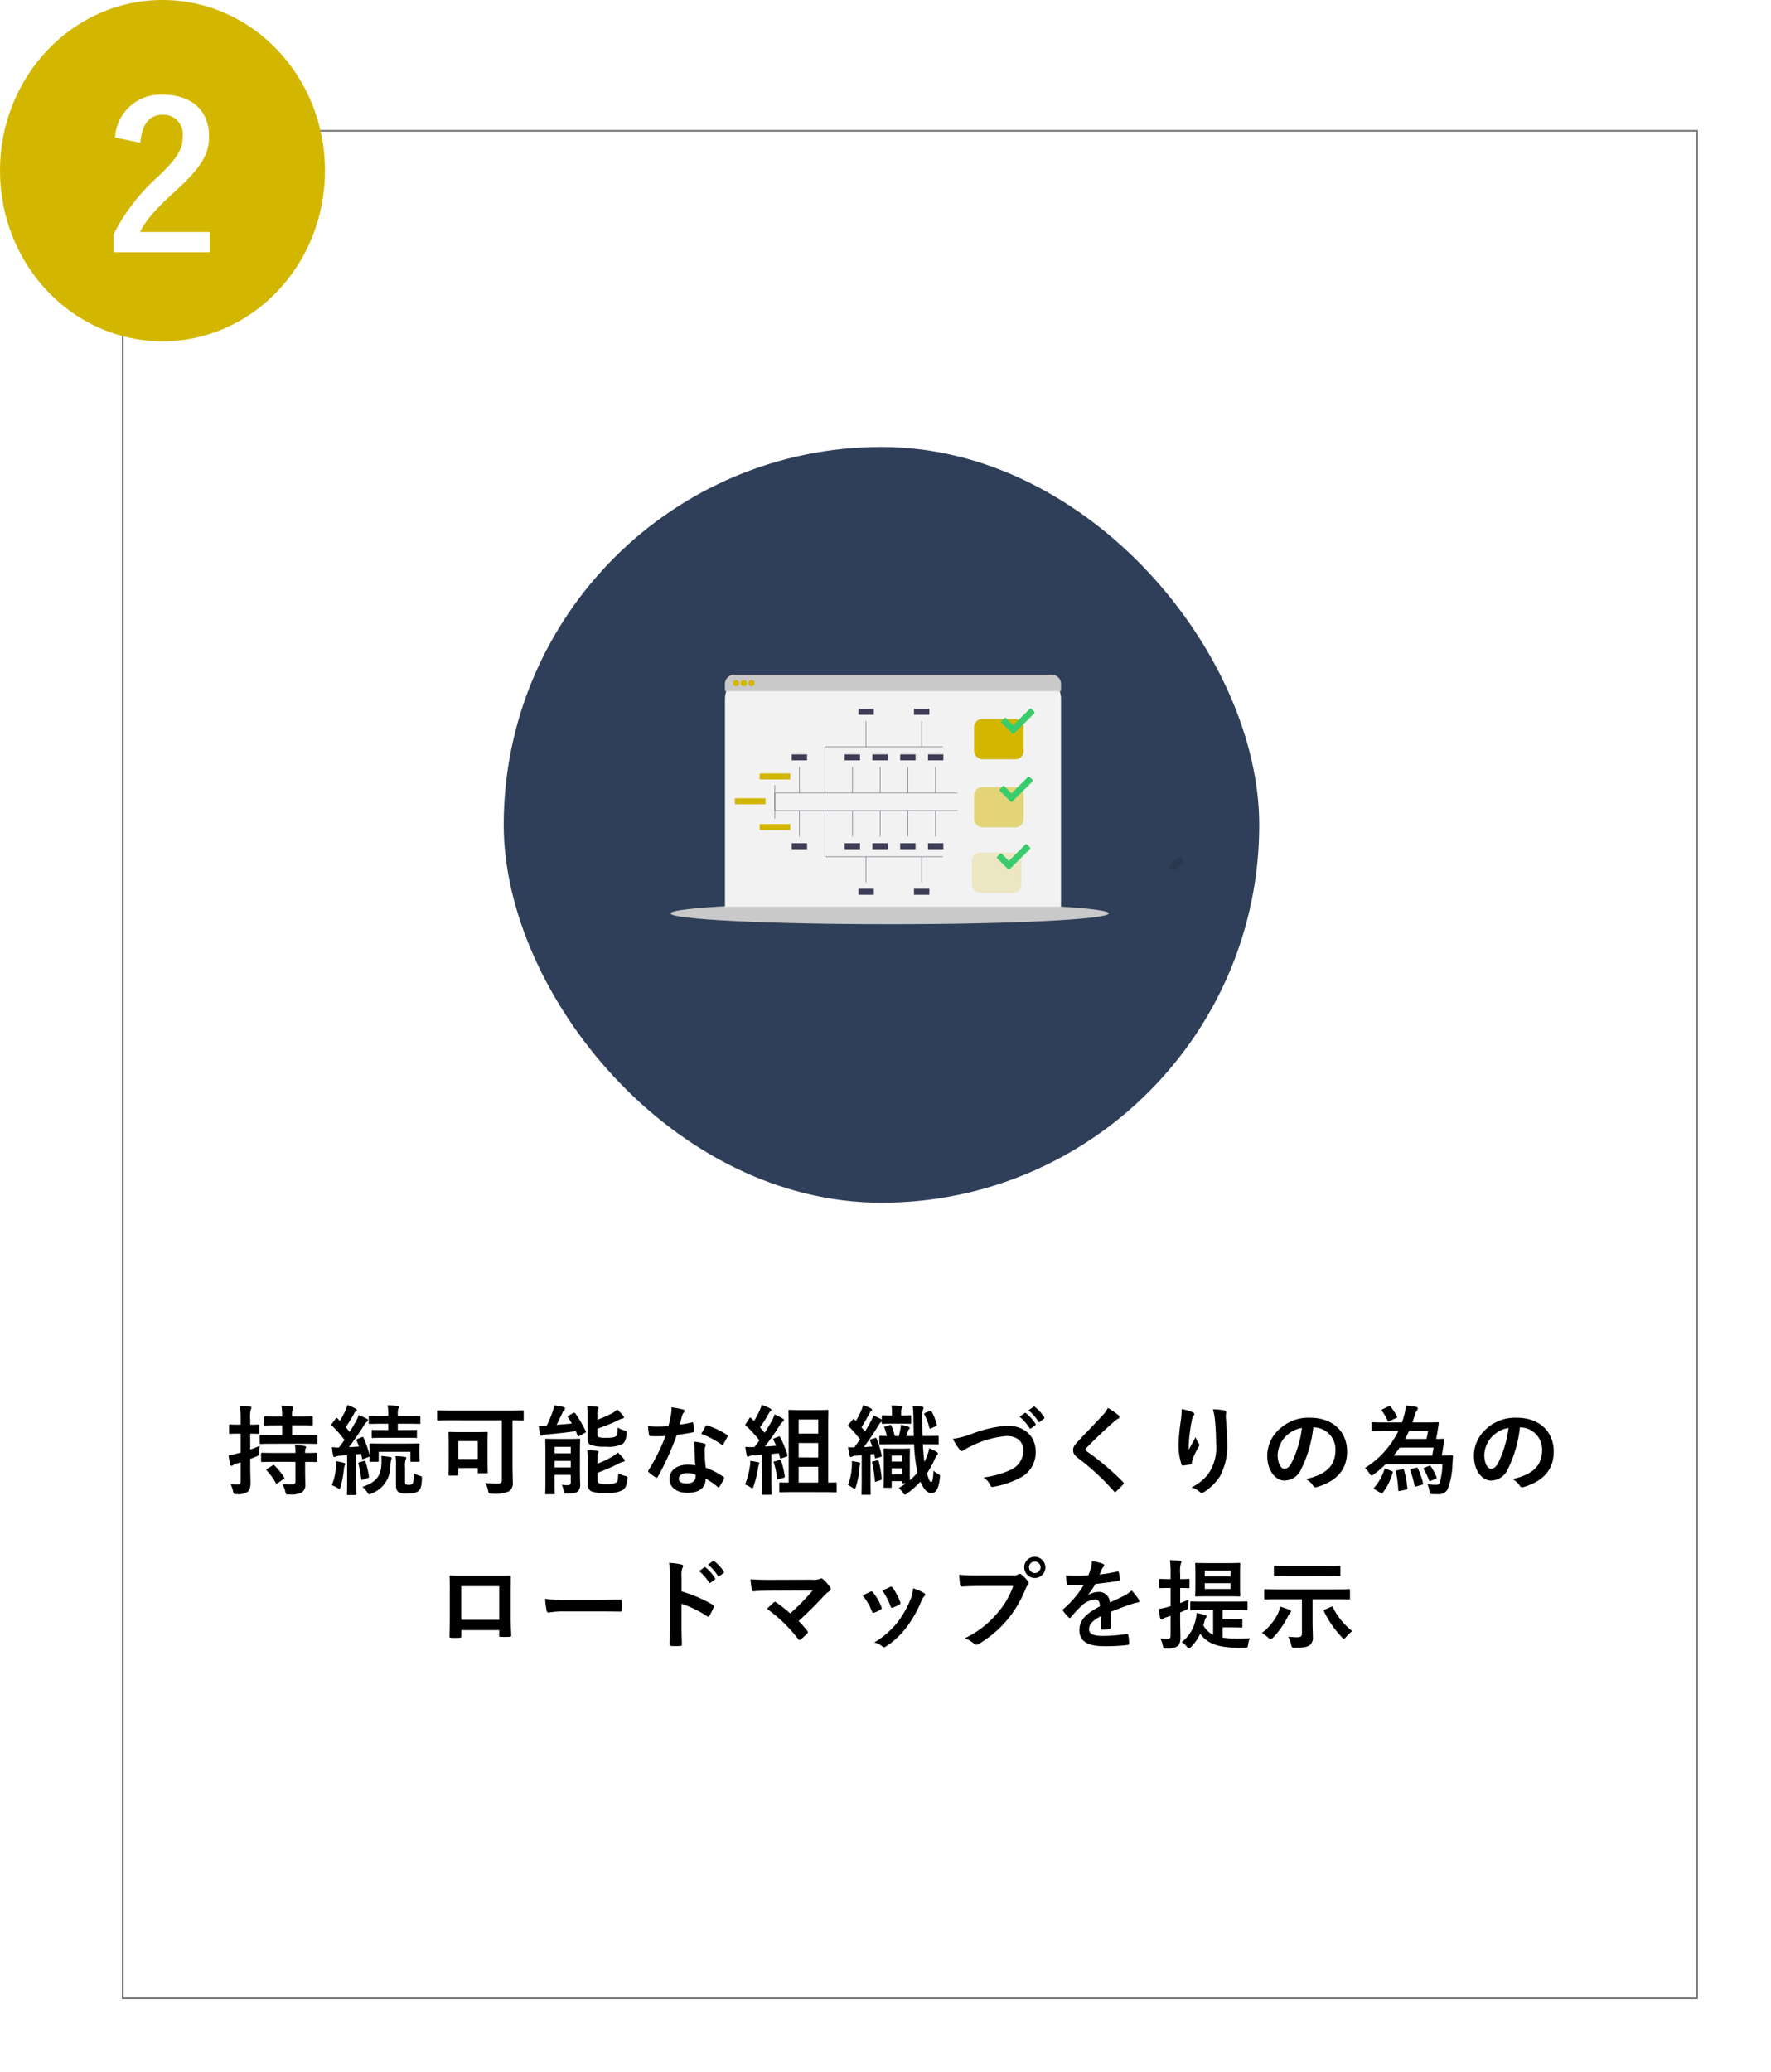 <svg xmlns="http://www.w3.org/2000/svg" xmlns:xlink="http://www.w3.org/1999/xlink" width="218" height="255" viewBox="0 0 218 255">
  <defs>
    <filter id="長方形_2176" x="6" y="7" width="212" height="248" filterUnits="userSpaceOnUse">
      <feOffset dx="3" dy="3" input="SourceAlpha"/>
      <feGaussianBlur stdDeviation="3" result="blur"/>
      <feFlood flood-opacity="0.161"/>
      <feComposite operator="in" in2="blur"/>
      <feComposite in="SourceGraphic"/>
    </filter>
    <filter id="長方形_2125" x="53" y="46" width="111" height="111" filterUnits="userSpaceOnUse">
      <feOffset dy="3" input="SourceAlpha"/>
      <feGaussianBlur stdDeviation="3" result="blur-2"/>
      <feFlood flood-opacity="0.161"/>
      <feComposite operator="in" in2="blur-2"/>
      <feComposite in="SourceGraphic"/>
    </filter>
  </defs>
  <g id="グループ_466" data-name="グループ 466" transform="translate(-0.476)">
    <g transform="matrix(1, 0, 0, 1, 0.48, 0)" filter="url(#長方形_2176)">
      <g id="長方形_2176-2" data-name="長方形 2176" transform="translate(12 13)" fill="#fff" stroke="#707070" stroke-width="0.2">
        <rect width="194" height="230" stroke="none"/>
        <rect x="0.1" y="0.1" width="193.8" height="229.8" fill="none"/>
      </g>
    </g>
    <g id="グループ_463" data-name="グループ 463">
      <ellipse id="楕円形_205" data-name="楕円形 205" cx="20" cy="21" rx="20" ry="21" transform="translate(0.476)" fill="#d2b600"/>
    </g>
    <path id="パス_1944" data-name="パス 1944" d="M-2.712-13.425c.15-2.275,1.125-3.45,2.7-3.45a2.381,2.381,0,0,1,2.5,2.65c0,1.575-.55,2.575-3.05,4.975a24.143,24.143,0,0,0-5.45,7.075V.05H5.812v-2.5H-2.762C-1.987-4-.737-5.4,1.887-7.75c2.925-2.725,3.85-4.325,3.85-6.45,0-3.3-2.275-5.15-5.7-5.15a5.588,5.588,0,0,0-5.875,5.275Z" transform="translate(20.476 31)" fill="#fff"/>
    <path id="パス_1940" data-name="パス 1940" d="M-79.2-3.468c.264-.1.528-.2.78-.312.336-.144.336-.144.336-.528a5.153,5.153,0,0,1,.06-.78A10,10,0,0,1-79.2-4.62V-6.576c.7,0,.936.024,1.008.024.108,0,.12-.012.12-.132V-7.56c0-.132-.012-.144-.12-.144-.072,0-.312.024-1.008.024v-.648a3.832,3.832,0,0,1,.072-1.224.563.563,0,0,0,.072-.252c0-.06-.072-.108-.192-.12-.408-.048-.78-.072-1.236-.084a9.964,9.964,0,0,1,.1,1.7v.624h-.156c-.816,0-1.068-.024-1.14-.024-.108,0-.12.012-.12.144v.876c0,.12.012.132.12.132.072,0,.324-.024,1.14-.024h.156v2.328l-.384.108a7.425,7.425,0,0,1-1.092.228,10.168,10.168,0,0,0,.192,1.14c.024.12.084.156.156.156a.319.319,0,0,0,.192-.072,1.391,1.391,0,0,1,.42-.192c.168-.048.336-.108.516-.168V-.78c0,.348-.084.456-.372.456a6.559,6.559,0,0,1-.852-.036,4.2,4.2,0,0,1,.3.864c.084.36.084.36.468.36A2.07,2.07,0,0,0-79.548.6c.276-.2.384-.528.384-1.2,0-.6-.036-1.248-.036-2.388Zm6.528-1.872c1.152,0,1.56.024,1.632.024.108,0,.12-.012.12-.144V-6.3c0-.12-.012-.132-.12-.132-.072,0-.48.024-1.632.024H-74.04V-7.6h.888c1.08,0,1.452.024,1.524.024.12,0,.132-.012.132-.132v-.852c0-.132-.012-.144-.132-.144-.072,0-.444.024-1.524.024h-.888a2.651,2.651,0,0,1,.06-.9.559.559,0,0,0,.072-.24c0-.06-.072-.108-.192-.12-.408-.036-.78-.072-1.248-.084a8.236,8.236,0,0,1,.084,1.344h-.6c-1.092,0-1.452-.024-1.524-.024-.132,0-.144.012-.144.144V-7.7c0,.12.012.132.144.132.072,0,.432-.024,1.524-.024h.6v1.188h-1.008c-1.152,0-1.56-.024-1.632-.024-.12,0-.132.012-.132.132v.84c0,.132.012.144.132.144.072,0,.48-.024,1.632-.024Zm-.96,2.232v2.4a.326.326,0,0,1-.336.372,11.552,11.552,0,0,1-1.284-.036,2.783,2.783,0,0,1,.36.912c.1.372.084.372.456.36A3.007,3.007,0,0,0-72.828.636a1.124,1.124,0,0,0,.408-1.02c0-.408-.024-.924-.024-1.476V-3.108c.96.012,1.32.024,1.392.024.108,0,.12-.012.12-.132v-.876c0-.12-.012-.132-.12-.132-.072,0-.432.024-1.392.024a1.274,1.274,0,0,1,.06-.552.354.354,0,0,0,.06-.18c0-.06-.072-.108-.2-.132a9.473,9.473,0,0,0-1.176-.1,4.706,4.706,0,0,1,.072.96h-2.484c-1.14,0-1.536-.024-1.608-.024-.132,0-.144.036-.144.156v.852c0,.12.012.132.144.132.072,0,.468-.024,1.608-.024Zm-3.468.852c-.132.084-.144.132-.06.228A6.894,6.894,0,0,1-76.056-.5c.036.06.06.084.1.084a.371.371,0,0,0,.144-.072l.7-.492c.144-.1.144-.132.072-.24a8.6,8.6,0,0,0-1.164-1.44.127.127,0,0,0-.108-.06.256.256,0,0,0-.144.06Zm9.828-1.668V-.732c0,1.1-.024,1.5-.024,1.572,0,.12.012.132.132.132h.912c.12,0,.132-.012.132-.132,0-.06-.024-.468-.024-1.572v-3.3c.192-.012.384-.036.588-.06l.12.528c.012.144.036.144.2.084l.588-.216A.268.268,0,0,0-64.5-3.78c-.012.372-.024.468-.024.528,0,.12.012.132.144.132h.864c.12,0,.132-.012.132-.132V-4.344h3.9v1.092c0,.12,0,.132.132.132h.876c.12,0,.132-.012.132-.132,0-.072-.024-.216-.024-1.092v-.42c0-.252.024-.408.024-.48,0-.12-.012-.132-.132-.132-.084,0-.468.024-1.572.024h-2.784c-1.092,0-1.476-.024-1.548-.024-.132,0-.144.072-.144.192,0,.06.024.228.024.552v.72a13.325,13.325,0,0,0-.756-2.172c-.048-.108-.1-.108-.18-.072l-.552.228c-.144.06-.168.1-.12.2a7.722,7.722,0,0,1,.288.732q-.63.054-1.224.072c.564-.744,1.212-1.668,1.836-2.664a1.567,1.567,0,0,1,.372-.468c.1-.06.132-.108.132-.192s-.036-.108-.144-.168a8.346,8.346,0,0,0-1-.444,5.356,5.356,0,0,1-.336.756c-.252.444-.5.876-.768,1.308l-.5-.588A16.114,16.114,0,0,0-66.42-9.036a.653.653,0,0,1,.228-.288.185.185,0,0,0,.108-.156c0-.072-.048-.132-.156-.192a8.561,8.561,0,0,0-1-.432,3.317,3.317,0,0,1-.216.636,12.62,12.62,0,0,1-.708,1.32l-.3-.312c-.084-.1-.12-.084-.216.036l-.444.588c-.048.072-.084.108-.084.156a.162.162,0,0,0,.06.108A13.468,13.468,0,0,1-67.6-5.808q-.324.468-.684.936a7.351,7.351,0,0,1-.864-.048c.036.384.084.708.144,1.02.024.12.06.192.144.192a.339.339,0,0,0,.18-.048,1.239,1.239,0,0,1,.456-.1Zm6.984-2.148c1.044,0,1.4.024,1.476.024.12,0,.132-.012.132-.132v-.732c0-.12-.012-.132-.132-.132-.072,0-.432.024-1.476.024h-.744V-7.8h1.08c1.1,0,1.488.024,1.56.024.12,0,.132-.012.132-.132v-.756c0-.108-.012-.12-.132-.12-.072,0-.456.024-1.56.024h-1.08v-.2a1.751,1.751,0,0,1,.06-.672.415.415,0,0,0,.084-.24c0-.048-.072-.108-.192-.12-.42-.048-.768-.072-1.212-.084a5.882,5.882,0,0,1,.084,1.236v.084h-.708c-1.116,0-1.488-.024-1.56-.024-.12,0-.132.012-.132.12v.756c0,.12.012.132.132.132.072,0,.444-.024,1.56-.024h.708v.78h-.444c-1.056,0-1.4-.024-1.476-.024-.108,0-.12.012-.12.132v.732c0,.12.012.132.12.132.072,0,.42-.024,1.476-.024Zm.144,3.648a2.617,2.617,0,0,1,.06-.9A.659.659,0,0,0-60-3.6c0-.072-.072-.12-.2-.132-.384-.048-.72-.072-1.116-.084A8.339,8.339,0,0,1-61.26-2.6V-.24c0,.5.12.72.336.852A1.93,1.93,0,0,0-59.9.78c.852,0,1.176-.108,1.428-.324s.36-.552.408-1.44c.012-.312.024-.324-.3-.42a3.324,3.324,0,0,1-.7-.312c-.012.876-.048,1.14-.144,1.272a.57.57,0,0,1-.468.168.688.688,0,0,1-.384-.072c-.072-.048-.084-.132-.084-.312ZM-65.4-.036a2.4,2.4,0,0,1,.588.66c.12.18.168.264.264.264a.825.825,0,0,0,.276-.1,3.6,3.6,0,0,0,2.328-3.48,3.8,3.8,0,0,1,.084-.624.6.6,0,0,0,.06-.252c0-.084-.072-.12-.216-.144-.324-.048-.672-.084-1.044-.132a9.363,9.363,0,0,1,.012,1C-63.108-1.548-63.552-.612-65.4-.036Zm-3.756-.2a4.1,4.1,0,0,1,.66.312.745.745,0,0,0,.276.144c.072,0,.1-.1.156-.288a14.156,14.156,0,0,0,.4-2.16,1.555,1.555,0,0,1,.1-.444.271.271,0,0,0,.06-.18c0-.048-.06-.1-.2-.144a8.148,8.148,0,0,0-.924-.192,5.361,5.361,0,0,1-.024.768A7.034,7.034,0,0,1-69.156-.24Zm3.4-2.82c-.144.036-.156.072-.12.192A12.264,12.264,0,0,1-65.532-1c.012.132.036.144.2.084l.6-.2c.168-.06.156-.1.144-.216a13.282,13.282,0,0,0-.42-1.8c-.036-.12-.06-.12-.2-.084Zm17.532-5.16V-.876c0,.36-.156.444-.588.444S-49.824-.456-50.268-.5A2.859,2.859,0,0,1-49.92.42c.072.384.072.384.456.384A4.213,4.213,0,0,0-47.3.492a1.228,1.228,0,0,0,.42-1.116c0-.492-.036-1.068-.036-2.34V-8.22c.84.012,1.176.024,1.248.024.12,0,.132-.012.132-.132v-.984c0-.12-.012-.132-.132-.132-.072,0-.444.024-1.5.024h-7.392c-1.056,0-1.428-.024-1.5-.024-.12,0-.132.012-.132.132v.984c0,.12.012.132.132.132.072,0,.444-.024,1.5-.024Zm-5.484,6.8c.12,0,.132-.012.132-.132v-.8h2.388v.516c0,.12.012.132.144.132h.948c.12,0,.132-.012.132-.132,0-.072-.024-.408-.024-2.16V-5.34c0-.888.024-1.248.024-1.32,0-.12-.012-.132-.132-.132-.084,0-.4.024-1.344.024h-1.872c-.936,0-1.26-.024-1.344-.024-.12,0-.132.012-.132.132,0,.084.024.444.024,1.6V-3.8c0,1.836-.024,2.172-.024,2.256,0,.12.012.132.132.132Zm.132-4.248h2.388v2.2H-53.58Zm14.964,1.452c0-1.008.024-1.536.024-1.608,0-.12-.012-.132-.132-.132-.072,0-.372.024-1.26.024h-1.5c-.888,0-1.188-.024-1.272-.024-.12,0-.132.012-.132.132,0,.084.024.528.024,1.5v3.6c0,.972-.024,1.392-.024,1.476,0,.108.012.12.132.12h.912c.12,0,.132-.012.132-.12,0-.072-.024-.528-.024-1.476V-1.5h1.992v.9c0,.264-.108.36-.4.36a4.733,4.733,0,0,1-.72-.048,2.443,2.443,0,0,1,.24.708c.072.36.072.36.444.36.9-.012,1.128-.1,1.32-.264a1.186,1.186,0,0,0,.264-.948c0-.372-.024-1.02-.024-1.632Zm-1.128-.744v.8h-1.992v-.8Zm-1.992,2.532v-.8h1.992v.8Zm5.292.66A25.2,25.2,0,0,0-33.828-2.9a1.825,1.825,0,0,1,.54-.216c.108-.012.192-.072.192-.144s-.036-.12-.12-.228a6.373,6.373,0,0,0-.744-.78,2.964,2.964,0,0,1-.648.5,11.334,11.334,0,0,1-1.836.876v-.576c0-.468.012-.54.06-.636a.462.462,0,0,0,.072-.216c0-.084-.072-.12-.2-.144-.4-.048-.816-.072-1.2-.084a6.317,6.317,0,0,1,.072,1.164V-.36a.867.867,0,0,0,.42.876,4.936,4.936,0,0,0,1.9.216A3.965,3.965,0,0,0-33.336.36c.336-.24.48-.588.564-1.332.036-.312.036-.324-.264-.4A3.5,3.5,0,0,1-33.9-1.7c-.024.648-.024.924-.2,1.116a2.194,2.194,0,0,1-1.164.216,3.106,3.106,0,0,1-.96-.084c-.18-.084-.216-.18-.216-.408Zm-.012-7.128a1.589,1.589,0,0,1,.06-.66.418.418,0,0,0,.072-.2c0-.072-.072-.12-.2-.132-.4-.048-.816-.072-1.2-.084A6.459,6.459,0,0,1-37.656-8.8v2.844c0,.444.132.672.408.78a5.191,5.191,0,0,0,1.836.2,3.938,3.938,0,0,0,2-.312c.336-.228.468-.564.552-1.284.012-.324.012-.324-.276-.408a3.747,3.747,0,0,1-.84-.348c-.024.66-.024.9-.168,1.044s-.564.216-1.2.216a3.431,3.431,0,0,1-.912-.072c-.168-.06-.2-.144-.2-.36V-7.2a18.693,18.693,0,0,0,2.544-1.032,2.282,2.282,0,0,1,.552-.216c.1-.024.168-.072.168-.144a.284.284,0,0,0-.108-.2,6.124,6.124,0,0,0-.732-.768,2.7,2.7,0,0,1-.66.492,14.388,14.388,0,0,1-1.764.768ZM-40-8.8c-.132.06-.156.1-.084.2.168.252.324.5.48.768-.6.072-1.236.12-1.884.168.24-.456.5-1.02.7-1.44a.957.957,0,0,1,.216-.348.3.3,0,0,0,.132-.216c0-.084-.06-.132-.192-.18a7.45,7.45,0,0,0-1.14-.216,4.736,4.736,0,0,1-.216.816A14.821,14.821,0,0,1-42.7-7.572c-.312.012-.672.012-.984.012.036.348.1.72.156,1.044.036.144.084.192.156.192a.445.445,0,0,0,.18-.048,1.5,1.5,0,0,1,.48-.108c1.212-.108,2.46-.24,3.588-.408l.216.528c.06.132.1.144.228.06l.684-.372c.132-.072.144-.12.084-.24a15.263,15.263,0,0,0-1.26-2.148c-.072-.1-.12-.132-.252-.06Zm15.588,6.12a6.184,6.184,0,0,0-.948-.072c-1.356,0-2.22.708-2.22,1.752s.888,1.7,2.208,1.7c1.368,0,2.232-.552,2.232-1.752A8.925,8.925,0,0,1-21.672-.036c.048.048.084.072.12.072s.072-.024.108-.084a7.383,7.383,0,0,0,.552-.972c.06-.12.048-.168-.072-.252a9.409,9.409,0,0,0-2.16-1.116,15.672,15.672,0,0,1-.132-2.04,1.247,1.247,0,0,1,.048-.492,1.5,1.5,0,0,0,.072-.252.184.184,0,0,0-.168-.192,6.487,6.487,0,0,0-1.308-.228,4.214,4.214,0,0,1,.1.852C-24.5-4.176-24.48-3.444-24.408-2.676Zm.024,1.14a1.382,1.382,0,0,1,.012.24c0,.5-.4.852-1.044.852-.684,0-1.02-.192-1.02-.576,0-.456.468-.7,1.068-.7A3.058,3.058,0,0,1-24.384-1.536ZM-26.34-7.692c.108-.36.2-.732.288-1.02a1.319,1.319,0,0,1,.192-.444.3.3,0,0,0,.108-.228c0-.084-.072-.156-.192-.18a11.1,11.1,0,0,0-1.4-.252,4.644,4.644,0,0,1-.072.972c-.084.432-.168.84-.312,1.344-.552.048-.912.06-1.38.06-.348,0-.624-.012-1.116-.048a6.27,6.27,0,0,0,.12,1.02c.024.156.048.192.168.192.3.012.4.012.66.012.372,0,.744,0,1.2-.024A24.209,24.209,0,0,1-30.156-2.1a.23.23,0,0,0-.06.144c0,.048.024.084.084.132a5.7,5.7,0,0,0,.828.612.333.333,0,0,0,.144.06c.048,0,.084-.036.132-.12a33.158,33.158,0,0,0,2.34-5.148c.744-.108,1.332-.192,1.98-.324.1-.012.144-.036.144-.144a6.511,6.511,0,0,0-.108-.972c-.024-.132-.072-.132-.18-.1A12.9,12.9,0,0,1-26.34-7.692Zm2.664,1.14a10.371,10.371,0,0,1,2.484,1.308.167.167,0,0,0,.108.048c.036,0,.072-.024.108-.084a7.3,7.3,0,0,0,.5-.888.286.286,0,0,0,.048-.144c0-.048-.036-.084-.108-.132a9.362,9.362,0,0,0-2.352-1.128.167.167,0,0,0-.252.084C-23.292-7.272-23.472-6.912-23.676-6.552ZM-8.76.612c1.152,0,1.536.024,1.608.024.132,0,.144-.012.144-.132V-.432c0-.132-.012-.144-.144-.144-.06,0-.3.024-.9.024V-7.236c0-1.356.024-2.052.024-2.124,0-.132-.012-.144-.144-.144-.072,0-.4.024-1.368.024h-1.9c-.96,0-1.3-.024-1.368-.024-.12,0-.132.012-.132.144,0,.072.024.756.024,2.124V-.552c-.7,0-.948-.024-1.008-.024-.132,0-.144.012-.144.144V.5c0,.12.012.132.144.132.072,0,.468-.024,1.62-.024ZM-11.688-.552V-2.5h2.412V-.552Zm0-3.1V-5.424h2.412v1.776Zm2.412-4.668v1.74h-2.412v-1.74Zm-5.388,2.3c-.168.06-.18.1-.132.2.12.24.24.48.336.732l-1.38.1c.552-.72,1.2-1.632,1.812-2.592a1.428,1.428,0,0,1,.4-.492c.1-.048.132-.1.132-.18s-.036-.12-.144-.18a7.788,7.788,0,0,0-1.008-.516,6.18,6.18,0,0,1-.36.828c-.276.48-.564.96-.864,1.428-.18-.228-.384-.444-.576-.66a17.34,17.34,0,0,0,1.068-1.692.732.732,0,0,1,.228-.288c.06-.048.108-.1.108-.156s-.036-.12-.156-.192a7.584,7.584,0,0,0-1.044-.444,3.668,3.668,0,0,1-.276.744,12.251,12.251,0,0,1-.66,1.248l-.36-.36q-.072-.072-.108-.072c-.036,0-.072.036-.12.108l-.4.624c-.048.072-.084.12-.084.156s.024.06.072.108a15.679,15.679,0,0,1,1.656,1.812q-.288.432-.612.828H-17.3a8.9,8.9,0,0,1-.96-.024c.06.384.108.72.168,1.008.024.12.06.2.132.2a.453.453,0,0,0,.192-.06,1.209,1.209,0,0,1,.432-.1c.36-.024.732-.048,1.128-.084V-.756c0,1.1-.024,1.5-.024,1.572,0,.12.012.132.132.132h.936c.12,0,.132-.012.132-.132,0-.06-.024-.468-.024-1.572V-4.068c.312-.036.624-.072.924-.1l.144.54c.024.108.072.132.2.084l.564-.2c.156-.06.192-.108.144-.24a13.473,13.473,0,0,0-.876-2.148c-.06-.108-.084-.132-.228-.072Zm-3.624,5.7a3.209,3.209,0,0,1,.612.3A.592.592,0,0,0-17.4.132c.06,0,.108-.072.168-.252a12.618,12.618,0,0,0,.54-2.208,2.177,2.177,0,0,1,.1-.432.342.342,0,0,0,.072-.168c0-.06-.06-.108-.2-.144a8.574,8.574,0,0,0-.924-.156,3.059,3.059,0,0,1-.048.672A9.69,9.69,0,0,1-18.288-.312ZM-14.6-3.18c-.144.036-.192.06-.144.192a8.082,8.082,0,0,1,.384,1.932c.012.12.036.12.216.072l.588-.156c.156-.036.168-.084.156-.216a10.69,10.69,0,0,0-.444-1.872c-.036-.132-.06-.144-.2-.108ZM2.52-5.268a19.138,19.138,0,0,0,.336,3.06l.084.42A7.743,7.743,0,0,1,2-.84c-.012-.252-.012-.708-.012-1.524v-1.08c0-.768.024-1.1.024-1.176,0-.12-.012-.132-.132-.132-.072,0-.3.024-1.008.024H-.072c-.72,0-.948-.024-1.032-.024-.12,0-.132.012-.132.132,0,.084.024.432.024,1.476V-2.2c0,1.752-.024,2.076-.024,2.148,0,.12.012.132.132.132h.732c.12,0,.132-.012.132-.132V-.732H1.02v.144c0,.12.012.132.132.132H1.5A10.067,10.067,0,0,1,.624.12a2.457,2.457,0,0,1,.552.612c.084.132.132.192.192.192A.535.535,0,0,0,1.644.792,10.93,10.93,0,0,0,3.3-.672C3.7.288,4.176.744,4.632.744c.576,0,.912-.5,1.068-1.932.024-.24.036-.288-.18-.4a3.737,3.737,0,0,1-.612-.432C4.86-.9,4.752-.612,4.62-.612S4.3-.96,4.1-1.692A11.27,11.27,0,0,0,5-3.3a3.474,3.474,0,0,1,.312-.588c.084-.1.132-.144.132-.24,0-.072-.036-.132-.144-.2a6.458,6.458,0,0,0-.912-.456,6.5,6.5,0,0,1-.276.96,6.553,6.553,0,0,1-.324.72C3.7-3.72,3.648-4.44,3.6-5.268h.168c1.164,0,1.572.024,1.632.024.132,0,.144-.012.144-.132v-.792c0-.132-.012-.144-.144-.144-.06,0-.468.024-1.632.024h-.2C3.54-6.912,3.54-7.6,3.54-8.34a3.391,3.391,0,0,1,.072-1.176.873.873,0,0,0,.072-.252c0-.06-.1-.12-.2-.132-.432-.048-.684-.06-1.128-.072A14.5,14.5,0,0,1,2.436-8.3l.036,2.016H1.56l.216-.636A.511.511,0,0,1,1.9-7.14a.169.169,0,0,0,.072-.144c0-.072-.06-.1-.132-.132A6.085,6.085,0,0,0,.9-7.668a4.4,4.4,0,0,1-.06.516c-.048.264-.12.576-.2.864h-.5A8.138,8.138,0,0,0-.252-7.536c-.048-.12-.072-.132-.2-.1l-.552.156c-.156.048-.18.06-.132.18A6.665,6.665,0,0,1-.828-6.288c-.528,0-.756-.024-.8-.024-.12,0-.132.012-.132.144v.792c0,.12.012.132.132.132.072,0,.48-.024,1.644-.024ZM-.24-1.584v-.732H1.02v.732Zm0-2.292H1.02v.732H-.24ZM.888-7.812c.828,0,1.068.024,1.14.024.12,0,.132-.012.132-.144v-.78c0-.108-.012-.12-.132-.12-.072,0-.312.024-1.1.024v-.348a1.524,1.524,0,0,1,.048-.492.588.588,0,0,0,.084-.228c0-.048-.072-.1-.2-.108a11.045,11.045,0,0,0-1.128-.06A4.1,4.1,0,0,1-.2-9.156v.348c-.8,0-1.056-.024-1.128-.024-.12,0-.132.012-.132.12v.4a.67.67,0,0,0-.1-.06,5.983,5.983,0,0,0-.924-.432,3.974,3.974,0,0,1-.336.732c-.228.408-.444.816-.7,1.224l-.432-.528c.348-.54.636-1.068.984-1.692a.557.557,0,0,1,.2-.288.185.185,0,0,0,.108-.156c0-.072-.036-.132-.156-.192-.288-.144-.612-.264-.936-.4a4.689,4.689,0,0,1-.24.684,9.059,9.059,0,0,1-.66,1.284l-.18-.192c-.084-.1-.1-.1-.192.012l-.492.576c-.108.132-.12.168-.024.24A17.459,17.459,0,0,1-4.14-5.88c-.216.336-.456.66-.7.984-.24,0-.48,0-.768-.012.048.348.108.7.18,1.008.036.132.084.2.132.2a.332.332,0,0,0,.192-.06,1.077,1.077,0,0,1,.456-.1c.252-.012.492-.036.72-.06V-.756c0,1.1-.024,1.5-.024,1.572,0,.12.012.132.132.132h.864c.12,0,.132-.012.132-.132,0-.06-.024-.468-.024-1.572V-4.02c.144-.012.3-.036.456-.06l.072.408c.012.12.06.144.216.1l.5-.144c.144-.036.156-.072.132-.192a12.872,12.872,0,0,0-.624-2.064c-.036-.1-.072-.1-.216-.06L-2.76-5.9c-.168.048-.168.084-.132.216.1.228.18.456.264.684-.348.036-.684.06-1.032.072.576-.768,1.152-1.62,1.776-2.628.168-.288.228-.384.348-.456l.072-.048v.132c0,.132.012.144.132.144.072,0,.324-.024,1.14-.024Zm-6.5,7.56A3.41,3.41,0,0,1-5.064.06.592.592,0,0,0-4.788.2c.06,0,.1-.084.156-.276A10.382,10.382,0,0,0-4.212-2.3a1.42,1.42,0,0,1,.06-.42A.273.273,0,0,0-4.1-2.9c0-.06-.036-.108-.18-.144C-4.476-3.1-4.8-3.156-5.136-3.2a7.13,7.13,0,0,1-.012.732A7.307,7.307,0,0,1-5.616-.252ZM-2.5-3.18c-.144.036-.168.048-.144.18A14.748,14.748,0,0,1-2.316-.8c.012.144.024.156.216.1l.468-.144c.144-.048.18-.06.168-.192a13.9,13.9,0,0,0-.36-2.136c-.036-.12-.06-.144-.2-.108Zm7.7-4.32c.12-.048.144-.12.108-.24a6.581,6.581,0,0,0-.648-1.584c-.072-.108-.084-.1-.228-.036l-.54.216c-.144.06-.156.108-.1.216A6.744,6.744,0,0,1,4.392-7.32c.036.144.084.144.228.084Zm2.1,1.56a6.977,6.977,0,0,0,.768,1.248c.132.18.228.252.348.252.06,0,.156-.036.324-.18a7.639,7.639,0,0,1,.828-.432,11.712,11.712,0,0,1,4.332-1.236c1.332,0,2.064.7,2.064,1.824a2.618,2.618,0,0,1-1.656,2.388,11.273,11.273,0,0,1-3.252.888,2.227,2.227,0,0,1,.84.948c.084.228.18.24.42.192a10.21,10.21,0,0,0,3.048-1A3.481,3.481,0,0,0,17.484-4.38c0-1.884-1.38-3.18-3.528-3.18a15.562,15.562,0,0,0-4.32,1A10.646,10.646,0,0,1,7.308-5.94Zm8.208-2.724a5.954,5.954,0,0,1,1.212,1.392.125.125,0,0,0,.2.036l.5-.372a.121.121,0,0,0,.036-.192,5.523,5.523,0,0,0-1.14-1.284c-.072-.06-.12-.072-.18-.024Zm1.1-.792a5.677,5.677,0,0,1,1.2,1.38.123.123,0,0,0,.2.036l.48-.372a.139.139,0,0,0,.036-.216A5.011,5.011,0,0,0,17.4-9.864c-.072-.06-.108-.072-.18-.024Zm9.768-.288a3.463,3.463,0,0,1-.648.9c-1.032,1.128-2.028,2.124-3.048,3.228-.372.4-.588.66-.588,1.056s.18.66.636,1.008A30.29,30.29,0,0,1,27.108.5c.06.072.1.108.144.108s.1-.036.168-.1c.2-.18.552-.528.828-.828.06-.06.084-.1.084-.144a.288.288,0,0,0-.084-.156,33.294,33.294,0,0,0-4.464-3.78c-.108-.084-.156-.144-.156-.216s.048-.132.156-.264c.924-.96,2.244-2.2,3.276-3.12a2.273,2.273,0,0,1,.576-.42A.241.241,0,0,0,27.8-8.64a.294.294,0,0,0-.1-.192A9.554,9.554,0,0,0,26.388-9.744Zm9.084.144a11.1,11.1,0,0,1-.1,1.368,25.365,25.365,0,0,0-.288,2.988,7.677,7.677,0,0,0,.36,2.436c.024.084.084.168.168.156.3-.036.816-.108.96-.144a.168.168,0,0,0,.156-.192,1.5,1.5,0,0,1,.06-.36A9.824,9.824,0,0,1,37.5-4.884a.565.565,0,0,0,.12-.3.276.276,0,0,0-.072-.192,2.488,2.488,0,0,1-.372-.78c-.324.612-.576,1.068-.84,1.536a12.123,12.123,0,0,1,.036-1.32c.072-.624.168-1.476.336-2.292a1.385,1.385,0,0,1,.216-.564.275.275,0,0,0,.084-.192c0-.108-.072-.18-.228-.24A6.289,6.289,0,0,0,35.472-9.6Zm3.84.024a5.749,5.749,0,0,1,.252,1.308c.084.768.144,2.016.144,2.868A5.778,5.778,0,0,1,38.7-1.572,5.939,5.939,0,0,1,36.66.036a2.784,2.784,0,0,1,1.02.552.348.348,0,0,0,.252.132.416.416,0,0,0,.24-.084A6.613,6.613,0,0,0,40.152-1.3a7.883,7.883,0,0,0,.912-4.164c0-.864-.084-1.956-.168-3.1a4.248,4.248,0,0,1,.024-.552c.024-.2,0-.264-.24-.324A6.93,6.93,0,0,0,39.312-9.576ZM51.7-7.356a2.726,2.726,0,0,1,2.688,2.784c0,2.268-1.6,3.108-3.624,3.588a2.545,2.545,0,0,1,.84.756c.156.24.264.288.516.216,2.436-.732,3.7-2.136,3.7-4.368,0-2.388-1.692-4.164-4.572-4.164a5.251,5.251,0,0,0-3.9,1.536,4.421,4.421,0,0,0-1.356,3.12c0,1.956,1.068,3.084,2.124,3.084a2.279,2.279,0,0,0,2.04-1.38,15.026,15.026,0,0,0,1.5-5.172Zm-1.44.072a13.711,13.711,0,0,1-1.272,4.3c-.324.576-.588.732-.9.732-.372,0-.816-.612-.816-1.716a3.455,3.455,0,0,1,.936-2.22A3.614,3.614,0,0,1,50.256-7.284Zm13.608-.684c.084-.252.168-.5.24-.756a2.615,2.615,0,0,1,.288-.708.351.351,0,0,0,.132-.264c0-.084-.084-.144-.216-.18-.36-.06-.828-.132-1.272-.18a5.413,5.413,0,0,1-.216,1.3q-.108.4-.252.792h-1.98c-1.176,0-1.572-.024-1.644-.024-.12,0-.132.012-.132.132v.84c0,.12.012.132.132.132.072,0,.468-.024,1.644-.024h1.536a11.048,11.048,0,0,1-4.116,4.56,3.129,3.129,0,0,1,.576.684c.108.168.168.24.252.24.06,0,.144-.06.288-.156a13.005,13.005,0,0,0,1.44-1.236h6.984A8.322,8.322,0,0,1,67.236-.6a.435.435,0,0,1-.492.324,6.307,6.307,0,0,1-1.044-.1,2.665,2.665,0,0,1,.252.852c.048.36.072.372.36.384.264.012.42.012.672.012A1.274,1.274,0,0,0,68.16.336a8.765,8.765,0,0,0,.624-3c.024-.372.036-.732.072-1.08.012-.12-.024-.156-.144-.156-.06,0-.4.024-1.236.024.072-.372.132-.78.18-1.128.048-.264.084-.552.132-.8.024-.12-.024-.144-.156-.144-.048,0-.288.024-.852.024.072-.36.144-.732.192-1.068.048-.288.084-.588.132-.84.024-.132-.024-.156-.144-.156-.084,0-.5.024-1.68.024Zm2.6,3.1a9.645,9.645,0,0,1-.18,1h-4.74a11.933,11.933,0,0,0,.744-1Zm-.684-2.04a9.488,9.488,0,0,1-.192.984h-2.64c.18-.312.336-.648.492-.984ZM60.636-2.244c-.156-.06-.18-.06-.228.072A6.208,6.208,0,0,1,59.172.048c-.084.1-.084.144.072.24l.72.444c.12.072.168.06.24-.024a7.452,7.452,0,0,0,1.224-2.472c.036-.12.036-.144-.108-.2ZM62-2.064c-.168.036-.192.048-.168.192a14.567,14.567,0,0,1,.288,2.22c.012.144.024.156.216.12l.732-.156c.168-.036.18-.06.168-.192a13.5,13.5,0,0,0-.4-2.208c-.024-.12-.048-.144-.2-.108Zm1.752-.168c-.156.036-.2.072-.156.192a10.375,10.375,0,0,1,.528,1.872c.024.132.06.132.228.084l.672-.2c.168-.048.168-.084.144-.192a9.508,9.508,0,0,0-.624-1.812c-.048-.108-.084-.132-.216-.1ZM60.216-9.6c-.168.084-.192.108-.108.216a5.69,5.69,0,0,1,.684,1.176c.06.144.084.156.264.072l.8-.372c.144-.06.156-.084.1-.192a6.668,6.668,0,0,0-.78-1.2c-.072-.084-.12-.1-.252-.036Zm5.136,7.212c-.132.048-.144.1-.1.192a8.389,8.389,0,0,1,.66,1.356c.048.12.072.132.24.06l.576-.24c.132-.06.132-.108.1-.216a8.058,8.058,0,0,0-.7-1.32c-.06-.1-.1-.108-.216-.06ZM77.136-7.356a2.726,2.726,0,0,1,2.688,2.784c0,2.268-1.6,3.108-3.624,3.588a2.545,2.545,0,0,1,.84.756c.156.24.264.288.516.216,2.436-.732,3.7-2.136,3.7-4.368,0-2.388-1.692-4.164-4.572-4.164a5.251,5.251,0,0,0-3.9,1.536,4.421,4.421,0,0,0-1.356,3.12c0,1.956,1.068,3.084,2.124,3.084a2.279,2.279,0,0,0,2.04-1.38,15.026,15.026,0,0,0,1.5-5.172Zm-1.44.072a13.711,13.711,0,0,1-1.272,4.3c-.324.576-.588.732-.9.732-.372,0-.816-.612-.816-1.716a3.455,3.455,0,0,1,.936-2.22A3.614,3.614,0,0,1,75.7-7.284ZM-48.552,17.6v.636c0,.168.012.192.156.192.36.012.744.012,1.1,0,.168,0,.228-.036.228-.2-.024-.648-.06-1.236-.06-2.28V13.072c0-.708.012-1.356.012-1.944.012-.18-.024-.24-.156-.24-.564.024-1.476.024-2.256.024H-52.38c-.8,0-1.512,0-2.148-.036-.084,0-.132.048-.132.168.036.7.024,1.344.024,1.992v2.94c0,.912-.024,1.764-.036,2.388-.012.144.048.168.252.18.3.012.648.012.948,0,.216-.012.264-.036.264-.24V17.6Zm0-1.272H-53.22v-4.14h4.668Zm12.192-1.032c.888,0,1.776.012,2.676.024.168.012.216-.036.216-.18a8.844,8.844,0,0,0,0-1.128c0-.144-.036-.18-.216-.168-.924.012-1.848.036-2.76.036h-3.864a15.417,15.417,0,0,1-2.592-.144,13.025,13.025,0,0,0,.18,1.452c.036.18.132.252.276.252a9.6,9.6,0,0,1,1.764-.144Zm10.26-4.176a3.125,3.125,0,0,1,.084-1.128.631.631,0,0,0,.1-.276c0-.1-.06-.168-.228-.2a8.858,8.858,0,0,0-1.5-.192,9.157,9.157,0,0,1,.12,1.776V17c0,.768-.012,1.476-.048,2.364,0,.144.06.18.228.18a7.931,7.931,0,0,0,1.068,0c.168,0,.228-.036.216-.18-.024-.864-.048-1.572-.048-2.352V14.356a13.291,13.291,0,0,1,3.156,1.536.184.184,0,0,0,.132.06c.06,0,.108-.048.156-.132a7.053,7.053,0,0,0,.516-1.044c.06-.156,0-.24-.132-.312A16.927,16.927,0,0,0-26.1,12.832Zm2.16-.792a5.954,5.954,0,0,1,1.212,1.392.125.125,0,0,0,.2.036l.5-.372a.121.121,0,0,0,.036-.192A5.523,5.523,0,0,0-23.124,9.9c-.072-.06-.12-.072-.18-.024Zm1.1-.792a5.677,5.677,0,0,1,1.2,1.38.123.123,0,0,0,.2.036l.48-.372a.139.139,0,0,0,.036-.216,5.011,5.011,0,0,0-1.14-1.236c-.072-.06-.108-.072-.18-.024Zm7.848,1.872c-.828,0-1.8,0-2.616-.084A11.054,11.054,0,0,0-17.46,12.6c.024.144.06.216.216.216.648-.06,1.536-.084,2.232-.084l5.052-.024a26.9,26.9,0,0,1-2.772,2.832,18.748,18.748,0,0,0-1.7-1.344.361.361,0,0,0-.168-.084.253.253,0,0,0-.132.06c-.216.192-.624.576-.864.8a17.988,17.988,0,0,1,3.852,3.732q.072.108.144.108a.32.32,0,0,0,.156-.06,8.821,8.821,0,0,0,.78-.708.289.289,0,0,0,.108-.192.271.271,0,0,0-.084-.18,12.788,12.788,0,0,0-1.056-1.2,42.9,42.9,0,0,0,3.228-3.216,3.569,3.569,0,0,1,.576-.456.3.3,0,0,0,.156-.252.509.509,0,0,0-.1-.264,5.535,5.535,0,0,0-.864-.96.3.3,0,0,0-.2-.1.357.357,0,0,0-.168.06,2.207,2.207,0,0,1-1,.108ZM-3.8,13.348A7.093,7.093,0,0,1-2.676,15.28c.06.168.132.228.3.168a4.981,4.981,0,0,0,.768-.372c.1-.06.144-.1.144-.168a.812.812,0,0,0-.048-.18,6.426,6.426,0,0,0-1.032-1.776.215.215,0,0,0-.312-.084C-3.108,12.988-3.4,13.12-3.8,13.348Zm2.412-.612a8.164,8.164,0,0,1,1.008,1.92c.06.168.108.228.24.18a4.956,4.956,0,0,0,.828-.372c.156-.084.18-.144.12-.324A6.93,6.93,0,0,0-.12,12.388a.211.211,0,0,0-.312-.1C-.636,12.376-.912,12.508-1.392,12.736Zm3.78-.288a4.323,4.323,0,0,1-.276,1.272,12.425,12.425,0,0,1-1.62,2.892,10.434,10.434,0,0,1-2.88,2.5,2.709,2.709,0,0,1,1.02.5.275.275,0,0,0,.192.084.521.521,0,0,0,.288-.132,9.61,9.61,0,0,0,2.472-2.316A14.633,14.633,0,0,0,3.4,14.056a1.653,1.653,0,0,1,.36-.612c.1-.084.132-.144.132-.216s-.06-.132-.156-.2A5.706,5.706,0,0,0,2.388,12.448Zm12.324-.276a10.1,10.1,0,0,1-2.028,3.42,11.6,11.6,0,0,1-3.924,3,3.568,3.568,0,0,1,1.116.66.421.421,0,0,0,.3.132.581.581,0,0,0,.324-.108,13.456,13.456,0,0,0,3.408-2.856,14.131,14.131,0,0,0,2.328-3.9,1.445,1.445,0,0,1,.276-.468.329.329,0,0,0,.12-.228.409.409,0,0,0-.1-.24,4.423,4.423,0,0,0-.816-.828.281.281,0,0,0-.2-.084.382.382,0,0,0-.2.072,1.148,1.148,0,0,1-.66.12H10.368a21,21,0,0,1-2.3-.084c.024.348.072.972.108,1.212.024.168.072.252.228.24.516-.024,1.2-.06,1.98-.06Zm2.664-3.588a1.266,1.266,0,0,0-1.3,1.284,1.3,1.3,0,1,0,1.3-1.284Zm0,.576a.708.708,0,1,1-.708.708A.687.687,0,0,1,17.376,9.16Zm9.36,6.18c1.02-.42,1.8-.684,2.58-.96a3.837,3.837,0,0,1,.732-.18c.12-.024.18-.072.18-.168a.474.474,0,0,0-.1-.264,7.392,7.392,0,0,0-.84-1.056,3.609,3.609,0,0,1-.912.648c-.612.312-1.3.624-1.764.84a1.325,1.325,0,0,0-1.464-1.3,2.388,2.388,0,0,0-1.2.372l-.012-.024a12.383,12.383,0,0,0,.9-1.332c.876-.1,1.908-.228,2.808-.36.168-.024.216-.072.2-.192a4.046,4.046,0,0,0-.12-.864c-.024-.108-.06-.144-.192-.12a19.3,19.3,0,0,1-2.184.372c.144-.324.2-.48.276-.648a.935.935,0,0,1,.2-.288.232.232,0,0,0,.084-.18.215.215,0,0,0-.144-.2A7.577,7.577,0,0,0,24.408,9.1a2.921,2.921,0,0,1-.084.732,9.246,9.246,0,0,1-.36,1.032,26.469,26.469,0,0,1-2.76.012c.036.36.084.8.12,1,.024.132.06.192.168.192.708,0,1.356-.012,1.92-.036A12.262,12.262,0,0,1,20.9,15c-.06.048-.084.084-.084.132a.2.2,0,0,0,.048.108,5.708,5.708,0,0,0,.684.792.239.239,0,0,0,.132.084c.048,0,.084-.036.144-.108a16.171,16.171,0,0,1,1.2-1.308,2.9,2.9,0,0,1,1.656-.864c.54-.024.684.216.72.828-1.812.936-2.532,1.776-2.532,2.928,0,1.392,1.044,1.98,3.012,1.98a21.344,21.344,0,0,0,2.976-.156c.1,0,.144-.084.132-.228a5.37,5.37,0,0,0-.108-.984c-.012-.108-.06-.144-.168-.132a20.508,20.508,0,0,1-2.988.24c-1.26,0-1.668-.324-1.668-.828,0-.576.384-1.044,1.452-1.6-.012.432-.012,1.032-.012,1.464,0,.12.048.192.156.192a6.491,6.491,0,0,0,.852-.06c.156-.024.228-.084.228-.216Zm12.588-.216v3.048a2.765,2.765,0,0,1-1.2-1.152c.06-.192.108-.4.168-.6a.92.92,0,0,1,.12-.312.3.3,0,0,0,.1-.2c0-.1-.072-.132-.228-.18-.336-.1-.6-.156-.984-.24a4.044,4.044,0,0,1-.1.684,4.714,4.714,0,0,1-1.74,2.9,2.374,2.374,0,0,1,.624.552c.12.144.192.216.276.216.06,0,.132-.06.24-.168a5.829,5.829,0,0,0,1.14-1.632c.936,1.32,2.388,1.692,4.632,1.728h.816c.348,0,.4-.012.444-.408a2.936,2.936,0,0,1,.216-.768c-.552.036-1.056.048-1.608.048a12.246,12.246,0,0,1-1.74-.12V17.26h1.068c.84,0,1.14.024,1.224.024.12,0,.132-.012.132-.132v-.78c0-.12-.012-.132-.132-.132-.084,0-.384.024-1.224.024H40.5v-1.14h1.3c1.152,0,1.548.024,1.62.024.132,0,.144-.012.144-.12v-.816c0-.132-.012-.144-.144-.144-.072,0-.468.024-1.62.024H38.268c-1.14,0-1.548-.024-1.62-.024-.12,0-.132.012-.132.144v.816c0,.108.012.12.132.12.072,0,.48-.024,1.62-.024Zm-.6-5.772c-1.056,0-1.4-.024-1.476-.024-.12,0-.132.012-.132.144,0,.072.024.372.024,1.092v1.668c0,.708-.024,1.008-.024,1.092,0,.12.012.132.132.132.072,0,.42-.024,1.476-.024h2.34c1.044,0,1.392.024,1.464.024.12,0,.132-.012.132-.132,0-.072-.024-.384-.024-1.092V10.564c0-.72.024-1.02.024-1.092,0-.132-.012-.144-.132-.144-.072,0-.42.024-1.464.024Zm2.736,3.18H38.3v-.708H41.46Zm0-2.256v.7H38.3v-.7Zm-6.192,5.148.624-.276c.348-.156.36-.132.36-.528.012-.276.024-.54.048-.78-.348.168-.7.3-1.032.432v-1.86c.708,0,.948.024,1.02.024.12,0,.132-.012.132-.132v-.876c0-.12-.012-.132-.132-.132-.072,0-.312.024-1.02.024v-.66a3.682,3.682,0,0,1,.072-1.212.627.627,0,0,0,.084-.252c0-.072-.084-.12-.192-.132-.42-.048-.78-.072-1.224-.084a11.667,11.667,0,0,1,.084,1.7v.636h-.156c-.816,0-1.056-.024-1.128-.024-.12,0-.132.012-.132.132V12.3c0,.12.012.132.132.132.072,0,.312-.024,1.128-.024h.156v2.244l-.384.108a7.425,7.425,0,0,1-1.092.228,9.1,9.1,0,0,0,.2,1.152q.036.144.144.144a.319.319,0,0,0,.192-.072,1.34,1.34,0,0,1,.42-.2c.168-.048.336-.108.516-.168v2.364c0,.348-.072.456-.372.456a6.938,6.938,0,0,1-.876-.036,3.821,3.821,0,0,1,.288.864c.1.372.1.372.468.36a2.133,2.133,0,0,0,1.32-.264c.288-.2.384-.528.384-1.188,0-.6-.036-1.248-.036-2.4Zm14.988-1.632v4.236c0,.3-.132.444-.54.444a10.047,10.047,0,0,1-1.152-.072,4.128,4.128,0,0,1,.36.972c.1.384.1.4.468.384,1.128,0,1.56-.1,1.824-.312a1.166,1.166,0,0,0,.384-1.056c0-.444-.036-1.1-.036-1.668V13.792h2.964c1.068,0,1.44.024,1.512.024.12,0,.132-.012.132-.132v-1c0-.12-.012-.132-.132-.132-.072,0-.444.024-1.512.024H47.256c-1.068,0-1.44-.024-1.512-.024-.12,0-.132.012-.132.132v1c0,.12.012.132.132.132.072,0,.444-.024,1.512-.024Zm2.952-2.868c1.176,0,1.584.024,1.656.024.12,0,.132-.012.132-.132v-1c0-.12-.012-.132-.132-.132-.072,0-.48.024-1.656.024H48.6c-1.176,0-1.584-.024-1.656-.024-.12,0-.132.012-.132.132v1c0,.12.012.132.132.132.072,0,.48-.024,1.656-.024Zm-7.872,7.032a3.918,3.918,0,0,1,.768.564c.144.144.228.2.3.2s.156-.06.288-.192A10.6,10.6,0,0,0,48.492,16a2.291,2.291,0,0,1,.276-.468c.072-.072.144-.144.144-.228s-.072-.156-.18-.2a10.114,10.114,0,0,0-1.164-.4,3.308,3.308,0,0,1-.312.96A7.075,7.075,0,0,1,45.336,17.956Zm7.764-2.9c-.156.072-.18.1-.132.216a11.978,11.978,0,0,0,2.208,3.2c.12.132.192.192.252.192s.132-.072.276-.24a4.982,4.982,0,0,1,.744-.708A8.606,8.606,0,0,1,54.072,14.8c-.06-.12-.084-.132-.228-.06Z" transform="translate(110.476 183)"/>
    <g transform="matrix(1, 0, 0, 1, 0.48, 0)" filter="url(#長方形_2125)">
      <rect id="長方形_2125-2" data-name="長方形 2125" width="93" height="93" rx="46.5" transform="translate(62 52)" fill="#2f3f59"/>
    </g>
    <path id="パス_1823" data-name="パス 1823" d="M347.5,503.86" transform="translate(-247.11 -407.203)" fill="none" stroke="#f2f2f2" stroke-miterlimit="10" stroke-width="2"/>
    <path id="パス_1824" data-name="パス 1824" d="M333.5,502.86" transform="translate(-234.221 -406.297)" fill="none" stroke="#f2f2f2" stroke-miterlimit="10" stroke-width="2"/>
    <g id="グループ_465" data-name="グループ 465" transform="translate(83.019 83.019)">
      <ellipse id="楕円形_260" data-name="楕円形 260" cx="26.966" cy="1.333" rx="26.966" ry="1.333" transform="translate(0 28.048)" fill="#c9c9c9"/>
      <path id="長方形_2158" data-name="長方形 2158" d="M3,0H38.363a3,3,0,0,1,3,3V28.566a0,0,0,0,1,0,0H0a0,0,0,0,1,0,0V3A3,3,0,0,1,3,0Z" transform="translate(6.697 0)" fill="#f2f2f2"/>
      <g id="グループ_460" data-name="グループ 460" transform="translate(7.922 4.201)">
        <rect id="長方形_2127" data-name="長方形 2127" width="3.763" height="0.738" transform="translate(3.052 7.96)" fill="#d2b600"/>
        <rect id="長方形_2128" data-name="長方形 2128" width="3.763" height="0.738" transform="translate(0 11.012)" fill="#d2b600"/>
        <rect id="長方形_2129" data-name="長方形 2129" width="1.894" height="0.738" transform="translate(6.987 16.544)" fill="#3f3d56"/>
        <rect id="長方形_2130" data-name="長方形 2130" width="1.894" height="0.738" transform="translate(13.505 16.544)" fill="#3f3d56"/>
        <rect id="長方形_2131" data-name="長方形 2131" width="1.894" height="0.738" transform="translate(16.924 16.544)" fill="#3f3d56"/>
        <rect id="長方形_2132" data-name="長方形 2132" width="1.894" height="0.738" transform="translate(15.202 22.152)" fill="#3f3d56"/>
        <rect id="長方形_2133" data-name="長方形 2133" width="1.894" height="0.738" transform="translate(22.04 22.152)" fill="#3f3d56"/>
        <rect id="長方形_2134" data-name="長方形 2134" width="1.894" height="0.738" transform="translate(20.343 16.544)" fill="#3f3d56"/>
        <rect id="長方形_2135" data-name="長方形 2135" width="1.894" height="0.738" transform="translate(23.762 16.544)" fill="#3f3d56"/>
        <path id="パス_1800" data-name="パス 1800" d="M517.674,206.45h-22.48v-3.173h.049V206.4h22.431Z" transform="translate(-490.297 -193.89)" fill="#3f3d56"/>
        <path id="パス_1801" data-name="パス 1801" d="M633.133,272.279H618.589v-5.685h.049v5.635h14.495Z" transform="translate(-607.539 -254.05)" fill="#3f3d56"/>
        <rect id="長方形_2136" data-name="長方形 2136" width="0.049" height="3.17" transform="translate(7.91 12.548)" fill="#3f3d56"/>
        <rect id="長方形_2137" data-name="長方形 2137" width="0.049" height="3.17" transform="translate(14.428 12.548)" fill="#3f3d56"/>
        <rect id="長方形_2138" data-name="長方形 2138" width="0.049" height="3.17" transform="translate(17.846 12.548)" fill="#3f3d56"/>
        <rect id="長方形_2139" data-name="長方形 2139" width="0.049" height="3.17" transform="translate(21.265 12.548)" fill="#3f3d56"/>
        <rect id="長方形_2140" data-name="長方形 2140" width="0.049" height="3.17" transform="translate(24.684 12.548)" fill="#3f3d56"/>
        <rect id="長方形_2141" data-name="長方形 2141" width="0.049" height="3.17" transform="translate(16.125 18.205)" fill="#3f3d56"/>
        <rect id="長方形_2142" data-name="長方形 2142" width="0.049" height="3.17" transform="translate(22.962 18.205)" fill="#3f3d56"/>
        <rect id="長方形_2143" data-name="長方形 2143" width="3.763" height="0.738" transform="translate(3.052 14.192)" fill="#d2b600"/>
        <rect id="長方形_2144" data-name="長方形 2144" width="1.894" height="0.738" transform="translate(6.987 5.608)" fill="#3f3d56"/>
        <rect id="長方形_2145" data-name="長方形 2145" width="1.894" height="0.738" transform="translate(13.505 5.608)" fill="#3f3d56"/>
        <rect id="長方形_2146" data-name="長方形 2146" width="1.894" height="0.738" transform="translate(16.924 5.608)" fill="#3f3d56"/>
        <rect id="長方形_2147" data-name="長方形 2147" width="1.894" height="0.738" transform="translate(15.202)" fill="#3f3d56"/>
        <rect id="長方形_2148" data-name="長方形 2148" width="1.894" height="0.738" transform="translate(22.04)" fill="#3f3d56"/>
        <rect id="長方形_2149" data-name="長方形 2149" width="1.894" height="0.738" transform="translate(20.343 5.608)" fill="#3f3d56"/>
        <rect id="長方形_2150" data-name="長方形 2150" width="1.894" height="0.738" transform="translate(23.762 5.608)" fill="#3f3d56"/>
        <path id="パス_1802" data-name="パス 1802" d="M517.674,222.191h-22.48v3.173h.049V222.24h22.431Z" transform="translate(-490.297 -211.861)" fill="#3f3d56"/>
        <path id="パス_1803" data-name="パス 1803" d="M633.133,108.5H618.589v5.685h.049v-5.635h14.495Z" transform="translate(-607.539 -103.842)" fill="#3f3d56"/>
        <rect id="長方形_2151" data-name="長方形 2151" width="0.049" height="3.17" transform="translate(7.91 7.173)" fill="#3f3d56"/>
        <rect id="長方形_2152" data-name="長方形 2152" width="0.049" height="3.17" transform="translate(14.428 7.173)" fill="#3f3d56"/>
        <rect id="長方形_2153" data-name="長方形 2153" width="0.049" height="3.17" transform="translate(17.846 7.173)" fill="#3f3d56"/>
        <rect id="長方形_2154" data-name="長方形 2154" width="0.049" height="3.17" transform="translate(21.265 7.173)" fill="#3f3d56"/>
        <rect id="長方形_2155" data-name="長方形 2155" width="0.049" height="3.17" transform="translate(24.684 7.173)" fill="#3f3d56"/>
        <rect id="長方形_2156" data-name="長方形 2156" width="0.049" height="3.17" transform="translate(16.125 1.516)" fill="#3f3d56"/>
        <rect id="長方形_2157" data-name="長方形 2157" width="0.049" height="3.17" transform="translate(22.962 1.516)" fill="#3f3d56"/>
      </g>
      <path id="パス_1822" data-name="パス 1822" d="M224.363,285.656v.735H183v-.735a1.181,1.181,0,0,1,1.013-1.3H223.35A1.181,1.181,0,0,1,224.363,285.656Z" transform="translate(-176.303 -284.36)" fill="#c9c9c9"/>
      <circle id="楕円形_261" data-name="楕円形 261" cx="0.381" cy="0.381" r="0.381" transform="translate(7.681 0.667)" fill="#d2b600"/>
      <circle id="楕円形_262" data-name="楕円形 262" cx="0.381" cy="0.381" r="0.381" transform="translate(8.633 0.667)" fill="#d2b600"/>
      <circle id="楕円形_263" data-name="楕円形 263" cx="0.381" cy="0.381" r="0.381" transform="translate(9.586 0.667)" fill="#d2b600"/>
      <rect id="長方形_2160" data-name="長方形 2160" width="6.094" height="4.951" rx="1" transform="translate(37.365 13.839)" fill="#d2b600" opacity="0.511"/>
      <rect id="長方形_2163" data-name="長方形 2163" width="6.094" height="4.951" rx="1" transform="translate(37.365 5.46)" fill="#d2b600"/>
      <rect id="長方形_2172" data-name="長方形 2172" width="6.094" height="4.951" rx="1" transform="translate(37.102 21.901)" fill="#d2b600" opacity="0.196"/>
      <path id="パス_1825" data-name="パス 1825" d="M480.532,349.489l-.321-.323a.17.17,0,0,0-.242,0l-2.016,2-.853-.86a.169.169,0,0,0-.24,0l-.324.321a.173.173,0,0,0,0,.242l1.294,1.3a.173.173,0,0,0,.242,0l2.459-2.441a.17.17,0,0,0,0-.242Z" transform="translate(-435.991 -336.561)" fill="#3acc6c"/>
      <path id="パス_1826" data-name="パス 1826" d="M820.532,349.489l-.321-.323a.17.17,0,0,0-.242,0l-2.016,2-.853-.86a.169.169,0,0,0-.24,0l-.324.321a.173.173,0,0,0,0,.242l1.294,1.3a.173.173,0,0,0,.242,0l2.459-2.441a.17.17,0,0,0,0-.242Z" transform="translate(-775.779 -344.941)" fill="#3acc6c"/>
      <path id="パス_1828" data-name="パス 1828" d="M703.532,615.489l-.321-.323a.17.17,0,0,0-.242,0l-2.016,2-.853-.86a.169.169,0,0,0-.24,0l-.324.317a.173.173,0,0,0,0,.242l1.294,1.3a.173.173,0,0,0,.242,0l2.459-2.441A.17.17,0,0,0,703.532,615.489Z" transform="translate(-659.309 -594.245)" fill="#3acc6c"/>
    </g>
    <path id="パス_1858" data-name="パス 1858" d="M910.826,601.24a5.781,5.781,0,0,0-.776.455.632.632,0,0,0-.1.084.767.767,0,0,0-.063.083,1.551,1.551,0,0,0-.265.528" transform="translate(-764.746 -495.434)" fill="none" stroke="#000" stroke-miterlimit="10" stroke-width="1" opacity="0.1"/>
  </g>
</svg>
